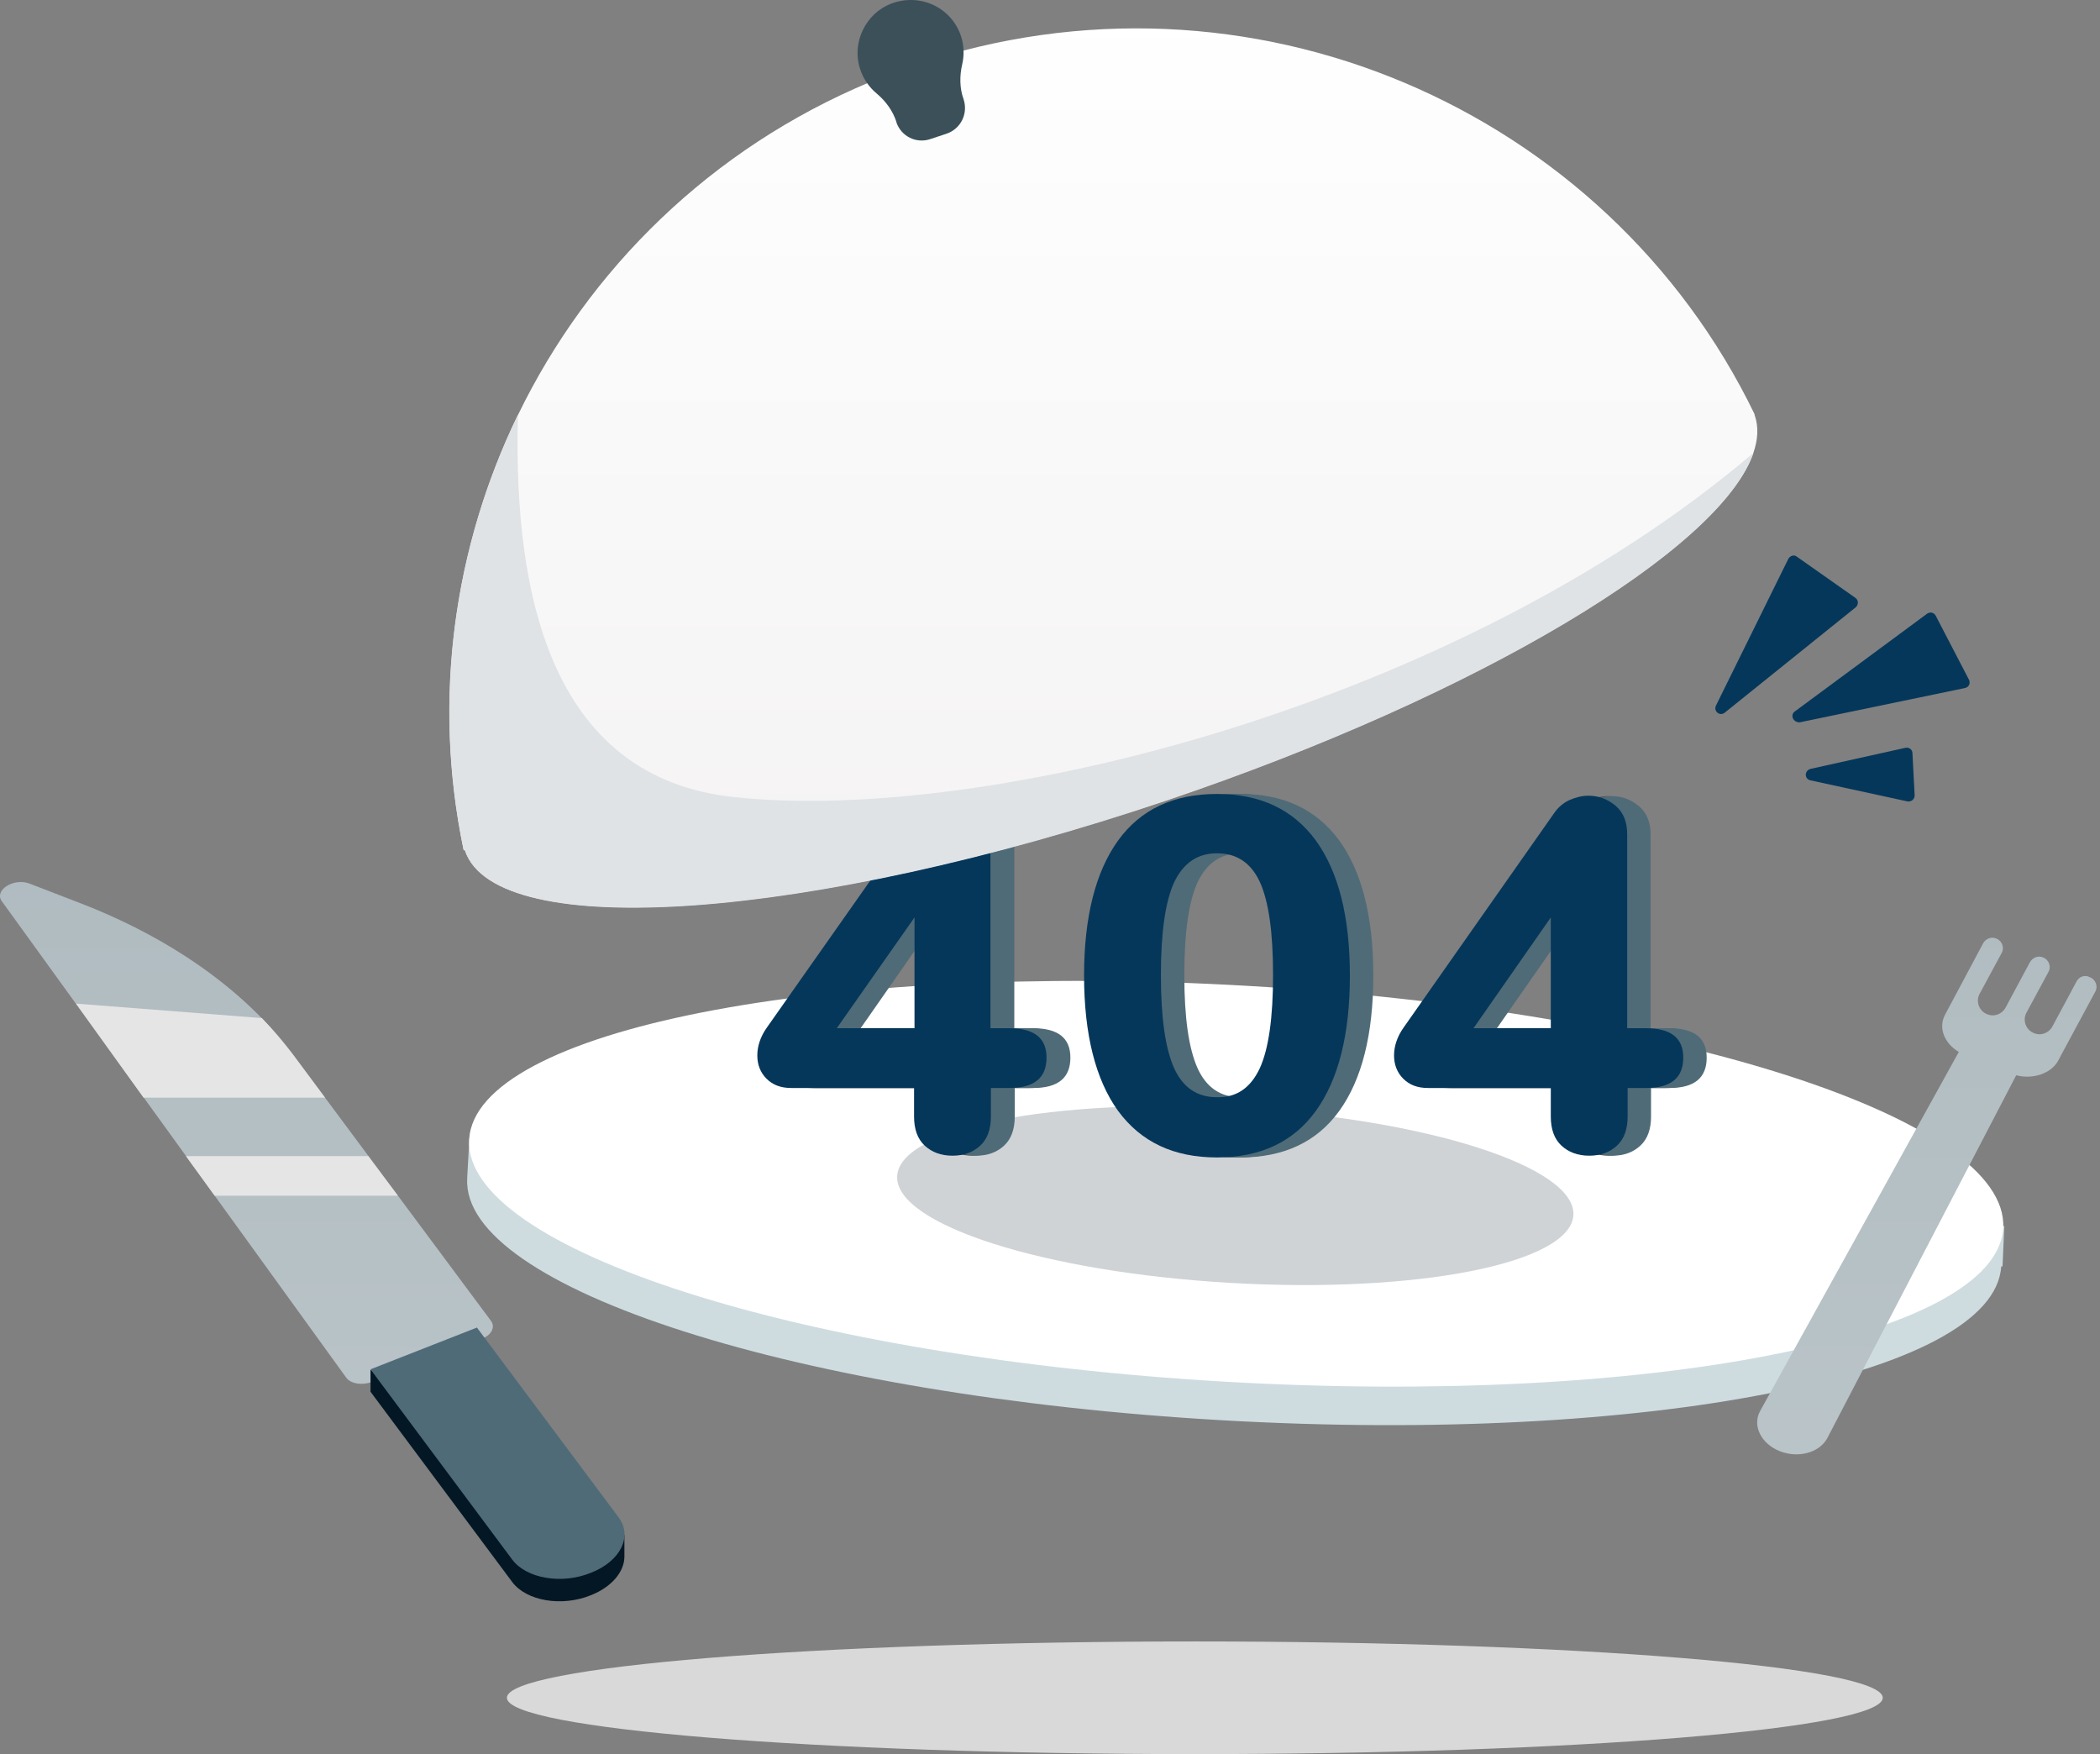 <svg width="261" height="218" viewBox="0 0 261 218" fill="none" xmlns="http://www.w3.org/2000/svg">
<rect x="0" y="0" width="261" height="218" fill="#808080" stroke="none"/>
<path d="M246.909 152.26C238.513 140.57 200.646 130.027 154.767 127.405C108.887 124.783 70.033 130.956 60.374 141.553L58.343 141.444L58.069 146.306C58.069 146.36 58.069 146.415 58.069 146.469C57.301 160.071 99.338 173.509 151.968 176.513C204.597 179.518 247.897 170.996 248.72 157.395H248.885L249.105 152.369L246.909 152.26Z" fill="#CEDCE0"/>
<path fill-rule="evenodd" clip-rule="evenodd" d="M155.064 122.524C207.713 125.572 249.756 139.055 248.969 152.638C248.183 166.222 204.865 174.762 152.216 171.714C99.567 168.665 57.524 155.182 58.311 141.599C59.097 128.016 102.415 119.475 155.064 122.524Z" fill="white"/>
<path fill-rule="evenodd" clip-rule="evenodd" d="M154.157 137.733C177.365 139.076 195.897 145.024 195.55 151.018C195.203 157.012 176.108 160.781 152.9 159.437C129.693 158.094 111.16 152.145 111.507 146.152C111.854 140.158 130.949 136.389 154.157 137.733Z" fill="#CFD3D6"/>
<path fill-rule="evenodd" clip-rule="evenodd" d="M127.93 135.216H125.625V138.767C125.625 140.351 125.186 141.553 124.308 142.372C123.43 143.192 122.277 143.629 120.85 143.629C119.424 143.629 118.271 143.192 117.393 142.372C116.515 141.553 116.076 140.351 116.076 138.767V135.216H100.819C99.502 135.216 98.514 134.834 97.746 134.069C96.978 133.304 96.594 132.321 96.594 131.174C96.594 130.027 96.978 128.825 97.801 127.678L116.515 101.076C117.009 100.366 117.667 99.819 118.381 99.492C119.149 99.164 119.918 98.945 120.741 98.945C122.058 98.945 123.155 99.382 124.143 100.202C125.131 101.076 125.57 102.223 125.57 103.752V127.787H127.875C131.003 127.787 132.54 128.989 132.54 131.447C132.54 133.96 131.003 135.216 127.93 135.216ZM116.076 114.022L106.472 127.787H116.076V114.022Z" fill="#4D4D4D"/>
<path fill-rule="evenodd" clip-rule="evenodd" d="M137.205 121.233C137.205 113.968 138.632 108.341 141.431 104.463C144.23 100.585 148.346 98.673 153.724 98.673C159.102 98.673 163.163 100.585 166.017 104.463C168.816 108.341 170.243 113.913 170.243 121.233C170.243 128.553 168.816 134.179 166.017 138.058C163.218 141.936 159.102 143.848 153.724 143.848C148.346 143.848 144.23 141.936 141.431 138.058C138.632 134.179 137.205 128.553 137.205 121.233ZM160.639 121.178C160.639 115.825 160.09 112.001 158.992 109.598C157.895 107.249 156.139 106.047 153.669 106.047C151.254 106.047 149.498 107.249 148.346 109.652C147.248 112.056 146.699 115.88 146.699 121.178C146.699 126.477 147.248 130.301 148.346 132.759C149.443 135.162 151.199 136.364 153.669 136.364C156.084 136.419 157.895 135.217 158.992 132.759C160.09 130.355 160.639 126.477 160.639 121.178Z" fill="#4D4D4D"/>
<path fill-rule="evenodd" clip-rule="evenodd" d="M207.012 135.216H204.707V138.767C204.707 140.351 204.268 141.553 203.39 142.372C202.512 143.192 201.359 143.629 199.933 143.629C198.506 143.629 197.353 143.192 196.475 142.372C195.597 141.553 195.158 140.351 195.158 138.767V135.216H179.901C178.584 135.216 177.597 134.834 176.828 134.069C176.06 133.304 175.676 132.321 175.676 131.174C175.676 130.027 176.06 128.825 176.883 127.678L195.597 101.076C196.091 100.366 196.749 99.819 197.463 99.492C198.231 99.164 199 98.945 199.823 98.945C201.14 98.945 202.237 99.382 203.225 100.202C204.213 101.076 204.652 102.223 204.652 103.752V127.787H206.957C210.085 127.787 211.622 128.989 211.622 131.447C211.622 133.96 210.085 135.216 207.012 135.216ZM195.213 114.022L185.554 127.787H195.213V114.022Z" fill="#4D4D4D"/>
<path fill-rule="evenodd" clip-rule="evenodd" d="M128.424 135.216H126.119V138.767C126.119 140.351 125.68 141.553 124.802 142.372C123.924 143.192 122.771 143.629 121.345 143.629C119.918 143.629 118.765 143.192 117.887 142.372C117.009 141.553 116.57 140.351 116.57 138.767V135.216H101.314C99.996 135.216 99.009 134.834 98.24 134.069C97.472 133.304 97.088 132.321 97.088 131.174C97.088 130.027 97.472 128.825 98.295 127.678L117.009 101.076C117.503 100.366 118.162 99.819 118.875 99.492C119.643 99.164 120.412 98.945 121.235 98.945C122.552 98.945 123.65 99.382 124.637 100.202C125.625 101.076 126.064 102.223 126.064 103.752V127.787H128.369C131.497 127.787 133.034 128.989 133.034 131.447C133.034 133.96 131.497 135.216 128.424 135.216ZM116.57 114.022L106.966 127.787H116.57V114.022Z" fill="#4F6B78"/>
<path fill-rule="evenodd" clip-rule="evenodd" d="M137.645 121.233C137.645 113.968 139.071 108.341 141.87 104.463C144.669 100.585 148.785 98.673 154.163 98.673C159.541 98.673 163.603 100.585 166.456 104.463C169.255 108.341 170.682 113.913 170.682 121.233C170.682 128.553 169.255 134.179 166.456 138.058C163.657 141.936 159.541 143.848 154.163 143.848C148.785 143.848 144.724 141.936 141.87 138.058C139.071 134.179 137.645 128.553 137.645 121.233ZM161.133 121.178C161.133 115.825 160.584 112.001 159.487 109.598C158.389 107.249 156.633 106.047 154.163 106.047C151.749 106.047 149.992 107.249 148.84 109.652C147.742 112.056 147.194 115.88 147.194 121.178C147.194 126.477 147.742 130.301 148.84 132.759C149.938 135.162 151.694 136.364 154.163 136.364C156.578 136.419 158.389 135.217 159.487 132.759C160.584 130.355 161.133 126.477 161.133 121.178Z" fill="#4F6B78"/>
<path fill-rule="evenodd" clip-rule="evenodd" d="M207.506 135.216H205.201V138.767C205.201 140.351 204.762 141.553 203.884 142.372C203.006 143.192 201.854 143.629 200.427 143.629C199 143.629 197.847 143.192 196.969 142.372C196.091 141.553 195.652 140.351 195.652 138.767V135.216H180.396C179.079 135.216 178.091 134.834 177.322 134.069C176.554 133.304 176.17 132.321 176.17 131.174C176.17 130.027 176.554 128.825 177.377 127.678L196.091 101.076C196.585 100.366 197.244 99.819 197.957 99.492C198.725 99.164 199.494 98.945 200.317 98.945C201.634 98.945 202.732 99.382 203.719 100.202C204.707 101.076 205.146 102.223 205.146 103.752V127.787H207.451C210.579 127.787 212.116 128.989 212.116 131.447C212.116 133.96 210.579 135.216 207.506 135.216ZM195.652 114.022L186.048 127.787H195.652V114.022Z" fill="#4F6B78"/>
<path fill-rule="evenodd" clip-rule="evenodd" d="M125.459 135.216H123.154V138.767C123.154 140.351 122.715 141.553 121.837 142.372C120.959 143.192 119.807 143.629 118.38 143.629C116.953 143.629 115.8 143.192 114.922 142.372C114.044 141.553 113.605 140.351 113.605 138.767V135.216H98.349C97.032 135.216 96.044 134.834 95.275 134.069C94.507 133.304 94.123 132.321 94.123 131.174C94.123 130.027 94.507 128.825 95.33 127.678L114.044 101.076C114.538 100.366 115.197 99.819 115.91 99.492C116.679 99.164 117.447 98.945 118.27 98.945C119.587 98.945 120.685 99.382 121.673 100.202C122.66 101.076 123.099 102.223 123.099 103.752V127.787H125.404C128.533 127.787 130.069 128.989 130.069 131.447C130.069 133.96 128.533 135.216 125.459 135.216ZM113.66 114.022L104.001 127.787H113.66V114.022Z" fill="#05375A"/>
<path fill-rule="evenodd" clip-rule="evenodd" d="M134.734 121.233C134.734 113.968 136.161 108.341 138.96 104.463C141.759 100.585 145.875 98.673 151.253 98.673C156.631 98.673 160.692 100.585 163.546 104.463C166.345 108.341 167.772 113.913 167.772 121.233C167.772 128.553 166.345 134.179 163.546 138.058C160.747 141.936 156.631 143.848 151.253 143.848C145.875 143.848 141.814 141.936 138.96 138.058C136.161 134.179 134.734 128.553 134.734 121.233ZM158.223 121.178C158.223 115.825 157.674 112.001 156.576 109.598C155.479 107.249 153.723 106.047 151.253 106.047C148.838 106.047 147.082 107.249 145.93 109.652C144.832 112.056 144.283 115.88 144.283 121.178C144.283 126.477 144.832 130.301 145.93 132.759C147.027 135.162 148.784 136.364 151.253 136.364C153.668 136.419 155.424 135.217 156.576 132.759C157.674 130.355 158.223 126.477 158.223 121.178Z" fill="#05375A"/>
<path fill-rule="evenodd" clip-rule="evenodd" d="M204.596 135.216H202.291V138.767C202.291 140.351 201.852 141.553 200.974 142.372C200.096 143.192 198.943 143.629 197.517 143.629C196.09 143.629 194.937 143.192 194.059 142.372C193.181 141.553 192.742 140.351 192.742 138.767V135.216H177.485C176.168 135.216 175.181 134.834 174.412 134.069C173.644 133.304 173.26 132.321 173.26 131.174C173.26 130.027 173.644 128.825 174.467 127.678L193.181 101.021C193.675 100.311 194.333 99.765 195.047 99.437C195.815 99.109 196.584 98.891 197.407 98.891C198.724 98.891 199.821 99.328 200.809 100.147C201.797 101.021 202.236 102.168 202.236 103.698V127.787H204.541C207.669 127.787 209.206 128.989 209.206 131.447C209.206 133.96 207.669 135.216 204.596 135.216ZM192.742 114.022L183.138 127.787H192.742V114.022Z" fill="#05375A"/>
<path d="M113.826 8.05C72.556 21.98 49.013 64.26 57.629 105.665L57.739 105.611C57.739 105.665 57.739 105.665 57.794 105.72C61.69 117.191 100.764 114.351 144.997 99.438C189.23 84.525 221.993 63.112 218.097 51.641C218.097 51.587 218.042 51.587 218.042 51.532H218.097C199.657 13.404 155.095 -5.879 113.826 8.05Z" fill="url(#paint0_linear_5_2)"/>
<path d="M110.752 0.457C107.624 1.659 105.868 5.209 106.855 8.432C107.24 9.743 108.008 10.836 108.996 11.655C110.093 12.584 110.971 13.785 111.41 15.151V15.206C112.014 16.954 113.88 17.882 115.636 17.281L117.612 16.626C119.423 16.025 120.356 14.113 119.752 12.31C119.258 10.945 119.258 9.415 119.587 7.995C119.862 6.848 119.807 5.592 119.423 4.444C118.215 0.894 114.319 -0.909 110.752 0.457Z" fill="#3B5059"/>
<path d="M222.267 69.448C222.486 69.065 222.98 68.902 223.31 69.175L230.608 74.309C230.993 74.583 230.993 75.129 230.663 75.457L214.364 88.567C213.76 89.058 212.937 88.403 213.267 87.693L222.267 69.448Z" fill="#05375A"/>
<path d="M239.5 76.277C239.884 76.004 240.378 76.113 240.597 76.55L244.713 84.471C244.933 84.908 244.713 85.399 244.219 85.508L223.694 89.769C222.871 89.824 222.432 88.841 223.091 88.404L239.5 76.277Z" fill="#05375A"/>
<path d="M236.811 92.938C237.25 92.829 237.689 93.157 237.689 93.594L237.963 98.838C237.963 99.329 237.579 99.657 237.085 99.602L225.012 96.98C224.243 96.817 224.243 95.779 225.012 95.56L236.811 92.938Z" fill="#05375A"/>
<path d="M217.932 56.285C181.163 87.585 122.551 102.443 91.16 99.056C69.044 96.653 63.721 75.021 64.379 51.532C56.422 67.92 53.678 86.929 57.629 105.666L57.739 105.611C57.739 105.666 57.739 105.666 57.794 105.72C61.69 117.246 100.764 114.406 144.997 99.493C183.852 86.383 213.816 68.302 217.932 56.285Z" fill="#DFE3E6"/>
<path d="M9.774 112.166C21.299 116.59 30.518 123.145 36.5 131.175L61.031 164.169C61.58 164.934 61.086 165.917 59.934 166.354L46.159 171.762C45.007 172.199 43.58 171.98 43.031 171.215L0.225 112.002C-0.763 110.636 1.707 109.052 3.682 109.817L9.774 112.166Z" fill="url(#paint1_linear_5_2)"/>
<path d="M75.355 189.297L59.275 167.72L48.683 171.926L46.049 170.232V172.964L63.665 196.616C65.421 198.965 69.812 199.73 73.434 198.255C76.068 197.217 77.605 195.305 77.605 193.448V190.771L75.355 189.297Z" fill="#041724"/>
<path d="M76.891 188.586L59.275 164.988L46.049 170.178L63.665 193.83C65.421 196.179 69.812 196.944 73.434 195.469C77.111 194.049 78.647 190.935 76.891 188.586Z" fill="#4F6B78"/>
<path d="M255.084 127.57C254.645 128.39 253.658 128.772 252.78 128.39C251.792 128.007 251.353 126.805 251.847 125.877L254.591 120.797C254.975 120.141 254.645 119.267 253.932 118.994C253.328 118.721 252.615 118.994 252.286 119.595L249.267 125.221C248.828 126.041 247.84 126.423 246.962 126.041C245.974 125.658 245.535 124.457 246.029 123.528L248.773 118.448C249.157 117.792 248.828 116.918 248.115 116.645C247.511 116.372 246.798 116.645 246.468 117.246L242.682 124.347L242.298 125.057L241.749 126.095C240.871 127.734 241.639 129.646 243.45 130.738L218.754 175.367C217.766 177.17 218.864 179.409 221.169 180.338C223.474 181.267 226.108 180.556 227.096 178.754L250.584 133.634C252.67 134.18 254.92 133.415 255.798 131.831L256.347 130.793L256.731 130.083L260.408 123.255C260.792 122.599 260.463 121.725 259.749 121.452C259.146 121.124 258.432 121.343 258.103 121.944L255.084 127.57Z" fill="url(#paint2_linear_5_2)"/>
<path d="M40.397 136.418L36.501 131.174C35.294 129.59 33.977 128.006 32.55 126.531L9.445 124.729L17.842 136.418H40.397Z" fill="#E5E5E5"/>
<path d="M23.109 143.684L26.677 148.6H49.452L45.775 143.684H23.109Z" fill="#E5E5E5"/>
<path d="M148.5 218C195.72 218 234 214.866 234 211C234 207.134 195.72 204 148.5 204C101.28 204 63 207.134 63 211C63 214.866 101.28 218 148.5 218Z" fill="#D9D9D9"/>
<defs>
<linearGradient id="paint0_linear_5_2" x1="-4.69693e-05" y1="1.39928e-05" x2="-4.69693e-05" y2="217.999" gradientUnits="userSpaceOnUse">
<stop stop-color="white"/>
<stop offset="1" stop-color="#EAE7E7"/>
</linearGradient>
<linearGradient id="paint1_linear_5_2" x1="0" y1="-0.001" x2="0" y2="217.998" gradientUnits="userSpaceOnUse">
<stop stop-color="#A2AFB5"/>
<stop offset="1" stop-color="#BEC8CC"/>
</linearGradient>
<linearGradient id="paint2_linear_5_2" x1="0.004" y1="0" x2="0.004" y2="218" gradientUnits="userSpaceOnUse">
<stop stop-color="#A2AFB5"/>
<stop offset="1" stop-color="#BEC8CC"/>
</linearGradient>
</defs>
</svg>

